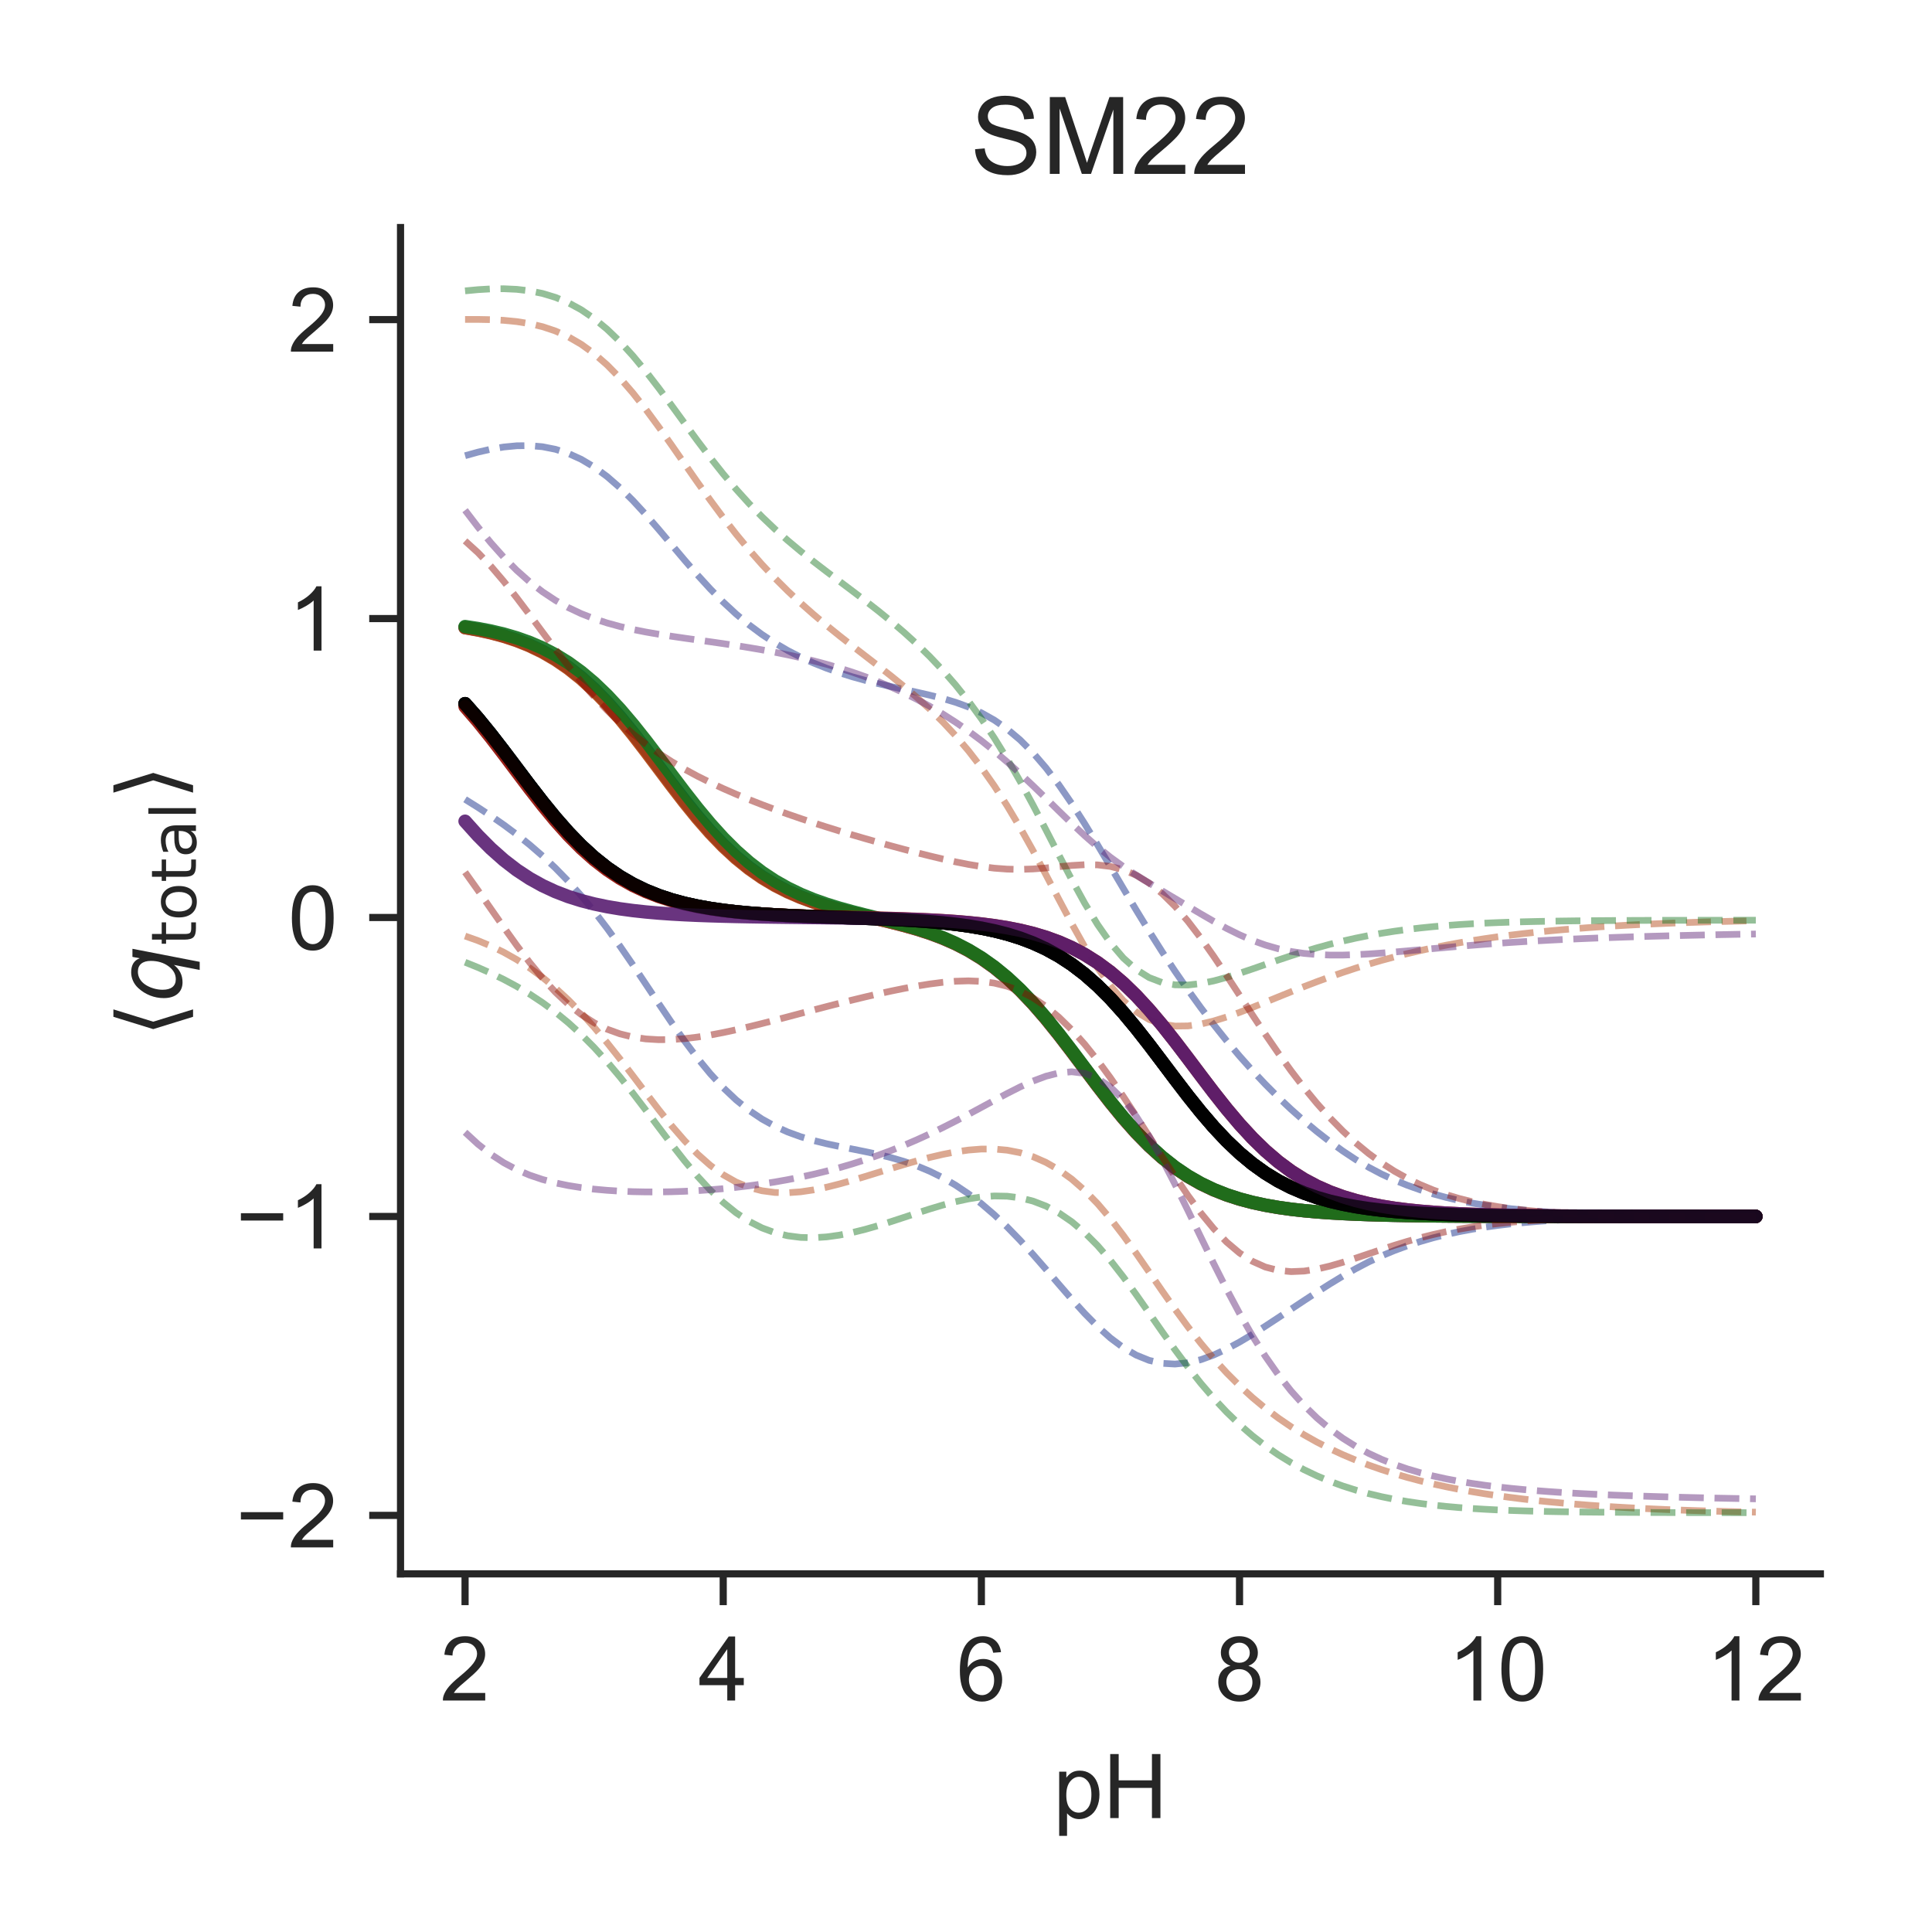<?xml version="1.0" encoding="utf-8" standalone="no"?>
<!DOCTYPE svg PUBLIC "-//W3C//DTD SVG 1.1//EN"
  "http://www.w3.org/Graphics/SVG/1.1/DTD/svg11.dtd">
<!-- Created with matplotlib (http://matplotlib.org/) -->
<svg height="216pt" version="1.1" viewBox="0 0 216 216" width="216pt" xmlns="http://www.w3.org/2000/svg" xmlns:xlink="http://www.w3.org/1999/xlink">
 <defs>
  <style type="text/css">
*{stroke-linecap:butt;stroke-linejoin:round;}
  </style>
 </defs>
 <g id="figure_1">
  <g id="patch_1">
   <path d="M 0 216 
L 216 216 
L 216 0 
L 0 0 
z
" style="fill:#ffffff;"/>
  </g>
  <g id="axes_1">
   <g id="patch_2">
    <path d="M 44.78 175.96 
L 203.52 175.96 
L 203.52 25.44 
L 44.78 25.44 
z
" style="fill:#ffffff;"/>
   </g>
   <g id="matplotlib.axis_1">
    <g id="xtick_1">
     <g id="line2d_1">
      <defs>
       <path d="M 0 0 
L 0 3.5 
" id="md7616b42e5" style="stroke:#262626;stroke-width:0.8;"/>
      </defs>
      <g>
       <use style="fill:#262626;stroke:#262626;stroke-width:0.8;" x="51.995" xlink:href="#md7616b42e5" y="175.96"/>
      </g>
     </g>
     <g id="text_1">
      <!-- 2 -->
      <defs>
       <path d="M 50.344 8.453 
L 50.344 0 
L 3.031 0 
Q 2.938 3.172 4.047 6.109 
Q 5.859 10.938 9.828 15.625 
Q 13.812 20.312 21.344 26.469 
Q 33.016 36.031 37.109 41.625 
Q 41.219 47.219 41.219 52.203 
Q 41.219 57.422 37.469 61 
Q 33.734 64.594 27.734 64.594 
Q 21.391 64.594 17.578 60.781 
Q 13.766 56.984 13.719 50.25 
L 4.688 51.172 
Q 5.609 61.281 11.656 66.578 
Q 17.719 71.875 27.938 71.875 
Q 38.234 71.875 44.234 66.156 
Q 50.25 60.453 50.25 52 
Q 50.25 47.703 48.484 43.547 
Q 46.734 39.406 42.656 34.812 
Q 38.578 30.219 29.109 22.219 
Q 21.188 15.578 18.938 13.203 
Q 16.703 10.844 15.234 8.453 
z
" id="ArialMT-32"/>
      </defs>
      <g style="fill:#262626;" transform="translate(49.215 190.118)scale(0.1 -0.1)">
       <use xlink:href="#ArialMT-32"/>
      </g>
     </g>
    </g>
    <g id="xtick_2">
     <g id="line2d_2">
      <g>
       <use style="fill:#262626;stroke:#262626;stroke-width:0.8;" x="80.857" xlink:href="#md7616b42e5" y="175.96"/>
      </g>
     </g>
     <g id="text_2">
      <!-- 4 -->
      <defs>
       <path d="M 32.328 0 
L 32.328 17.141 
L 1.266 17.141 
L 1.266 25.203 
L 33.938 71.578 
L 41.109 71.578 
L 41.109 25.203 
L 50.781 25.203 
L 50.781 17.141 
L 41.109 17.141 
L 41.109 0 
z
M 32.328 25.203 
L 32.328 57.469 
L 9.906 25.203 
z
" id="ArialMT-34"/>
      </defs>
      <g style="fill:#262626;" transform="translate(78.077 190.118)scale(0.1 -0.1)">
       <use xlink:href="#ArialMT-34"/>
      </g>
     </g>
    </g>
    <g id="xtick_3">
     <g id="line2d_3">
      <g>
       <use style="fill:#262626;stroke:#262626;stroke-width:0.8;" x="109.719" xlink:href="#md7616b42e5" y="175.96"/>
      </g>
     </g>
     <g id="text_3">
      <!-- 6 -->
      <defs>
       <path d="M 49.75 54.047 
L 41.016 53.375 
Q 39.844 58.547 37.703 60.891 
Q 34.125 64.656 28.906 64.656 
Q 24.703 64.656 21.531 62.312 
Q 17.391 59.281 14.984 53.469 
Q 12.594 47.656 12.5 36.922 
Q 15.672 41.75 20.266 44.094 
Q 24.859 46.438 29.891 46.438 
Q 38.672 46.438 44.844 39.969 
Q 51.031 33.5 51.031 23.25 
Q 51.031 16.5 48.125 10.719 
Q 45.219 4.938 40.141 1.859 
Q 35.062 -1.219 28.609 -1.219 
Q 17.625 -1.219 10.688 6.859 
Q 3.766 14.938 3.766 33.5 
Q 3.766 54.25 11.422 63.672 
Q 18.109 71.875 29.438 71.875 
Q 37.891 71.875 43.281 67.141 
Q 48.688 62.406 49.75 54.047 
z
M 13.875 23.188 
Q 13.875 18.656 15.797 14.5 
Q 17.719 10.359 21.188 8.172 
Q 24.656 6 28.469 6 
Q 34.031 6 38.031 10.484 
Q 42.047 14.984 42.047 22.703 
Q 42.047 30.125 38.078 34.391 
Q 34.125 38.672 28.125 38.672 
Q 22.172 38.672 18.016 34.391 
Q 13.875 30.125 13.875 23.188 
z
" id="ArialMT-36"/>
      </defs>
      <g style="fill:#262626;" transform="translate(106.939 190.118)scale(0.1 -0.1)">
       <use xlink:href="#ArialMT-36"/>
      </g>
     </g>
    </g>
    <g id="xtick_4">
     <g id="line2d_4">
      <g>
       <use style="fill:#262626;stroke:#262626;stroke-width:0.8;" x="138.581" xlink:href="#md7616b42e5" y="175.96"/>
      </g>
     </g>
     <g id="text_4">
      <!-- 8 -->
      <defs>
       <path d="M 17.672 38.812 
Q 12.203 40.828 9.562 44.531 
Q 6.938 48.25 6.938 53.422 
Q 6.938 61.234 12.547 66.547 
Q 18.172 71.875 27.484 71.875 
Q 36.859 71.875 42.578 66.422 
Q 48.297 60.984 48.297 53.172 
Q 48.297 48.188 45.672 44.5 
Q 43.062 40.828 37.75 38.812 
Q 44.344 36.672 47.781 31.875 
Q 51.219 27.094 51.219 20.453 
Q 51.219 11.281 44.719 5.031 
Q 38.234 -1.219 27.641 -1.219 
Q 17.047 -1.219 10.547 5.047 
Q 4.047 11.328 4.047 20.703 
Q 4.047 27.688 7.594 32.391 
Q 11.141 37.109 17.672 38.812 
z
M 15.922 53.719 
Q 15.922 48.641 19.188 45.406 
Q 22.469 42.188 27.688 42.188 
Q 32.766 42.188 36.016 45.375 
Q 39.266 48.578 39.266 53.219 
Q 39.266 58.062 35.906 61.359 
Q 32.562 64.656 27.594 64.656 
Q 22.562 64.656 19.234 61.422 
Q 15.922 58.203 15.922 53.719 
z
M 13.094 20.656 
Q 13.094 16.891 14.875 13.375 
Q 16.656 9.859 20.172 7.922 
Q 23.688 6 27.734 6 
Q 34.031 6 38.125 10.047 
Q 42.234 14.109 42.234 20.359 
Q 42.234 26.703 38.016 30.859 
Q 33.797 35.016 27.438 35.016 
Q 21.234 35.016 17.156 30.906 
Q 13.094 26.812 13.094 20.656 
z
" id="ArialMT-38"/>
      </defs>
      <g style="fill:#262626;" transform="translate(135.8 190.118)scale(0.1 -0.1)">
       <use xlink:href="#ArialMT-38"/>
      </g>
     </g>
    </g>
    <g id="xtick_5">
     <g id="line2d_5">
      <g>
       <use style="fill:#262626;stroke:#262626;stroke-width:0.8;" x="167.443" xlink:href="#md7616b42e5" y="175.96"/>
      </g>
     </g>
     <g id="text_5">
      <!-- 10 -->
      <defs>
       <path d="M 37.25 0 
L 28.469 0 
L 28.469 56 
Q 25.297 52.984 20.141 49.953 
Q 14.984 46.922 10.891 45.406 
L 10.891 53.906 
Q 18.266 57.375 23.781 62.297 
Q 29.297 67.234 31.594 71.875 
L 37.25 71.875 
z
" id="ArialMT-31"/>
       <path d="M 4.156 35.297 
Q 4.156 48 6.766 55.734 
Q 9.375 63.484 14.516 67.672 
Q 19.672 71.875 27.484 71.875 
Q 33.25 71.875 37.594 69.547 
Q 41.938 67.234 44.766 62.859 
Q 47.609 58.5 49.219 52.219 
Q 50.828 45.953 50.828 35.297 
Q 50.828 22.703 48.234 14.969 
Q 45.656 7.234 40.5 3 
Q 35.359 -1.219 27.484 -1.219 
Q 17.141 -1.219 11.234 6.203 
Q 4.156 15.141 4.156 35.297 
z
M 13.188 35.297 
Q 13.188 17.672 17.312 11.828 
Q 21.438 6 27.484 6 
Q 33.547 6 37.672 11.859 
Q 41.797 17.719 41.797 35.297 
Q 41.797 52.984 37.672 58.781 
Q 33.547 64.594 27.391 64.594 
Q 21.344 64.594 17.719 59.469 
Q 13.188 52.938 13.188 35.297 
z
" id="ArialMT-30"/>
      </defs>
      <g style="fill:#262626;" transform="translate(161.882 190.118)scale(0.1 -0.1)">
       <use xlink:href="#ArialMT-31"/>
       <use x="55.615" xlink:href="#ArialMT-30"/>
      </g>
     </g>
    </g>
    <g id="xtick_6">
     <g id="line2d_6">
      <g>
       <use style="fill:#262626;stroke:#262626;stroke-width:0.8;" x="196.305" xlink:href="#md7616b42e5" y="175.96"/>
      </g>
     </g>
     <g id="text_6">
      <!-- 12 -->
      <g style="fill:#262626;" transform="translate(190.744 190.118)scale(0.1 -0.1)">
       <use xlink:href="#ArialMT-31"/>
       <use x="55.615" xlink:href="#ArialMT-32"/>
      </g>
     </g>
    </g>
    <g id="text_7">
     <!-- pH -->
     <defs>
      <path d="M 6.594 -19.875 
L 6.594 51.859 
L 14.594 51.859 
L 14.594 45.125 
Q 17.438 49.078 21 51.047 
Q 24.562 53.031 29.641 53.031 
Q 36.281 53.031 41.359 49.609 
Q 46.438 46.188 49.016 39.953 
Q 51.609 33.734 51.609 26.312 
Q 51.609 18.359 48.75 11.984 
Q 45.906 5.609 40.453 2.219 
Q 35.016 -1.172 29 -1.172 
Q 24.609 -1.172 21.109 0.688 
Q 17.625 2.547 15.375 5.375 
L 15.375 -19.875 
z
M 14.547 25.641 
Q 14.547 15.625 18.594 10.844 
Q 22.656 6.062 28.422 6.062 
Q 34.281 6.062 38.453 11.016 
Q 42.625 15.969 42.625 26.375 
Q 42.625 36.281 38.547 41.203 
Q 34.469 46.141 28.812 46.141 
Q 23.188 46.141 18.859 40.891 
Q 14.547 35.641 14.547 25.641 
z
" id="ArialMT-70"/>
      <path d="M 8.016 0 
L 8.016 71.578 
L 17.484 71.578 
L 17.484 42.188 
L 54.688 42.188 
L 54.688 71.578 
L 64.156 71.578 
L 64.156 0 
L 54.688 0 
L 54.688 33.734 
L 17.484 33.734 
L 17.484 0 
z
" id="ArialMT-48"/>
     </defs>
     <g style="fill:#262626;" transform="translate(117.759 203.263)scale(0.1 -0.1)">
      <use xlink:href="#ArialMT-70"/>
      <use x="55.615" xlink:href="#ArialMT-48"/>
     </g>
    </g>
   </g>
   <g id="matplotlib.axis_2">
    <g id="ytick_1">
     <g id="line2d_7">
      <defs>
       <path d="M 0 0 
L -3.5 0 
" id="md4dc76a688" style="stroke:#262626;stroke-width:0.8;"/>
      </defs>
      <g>
       <use style="fill:#262626;stroke:#262626;stroke-width:0.8;" x="44.78" xlink:href="#md4dc76a688" y="169.422"/>
      </g>
     </g>
     <g id="text_8">
      <!-- −2 -->
      <defs>
       <path d="M 52.828 31.203 
L 5.562 31.203 
L 5.562 39.406 
L 52.828 39.406 
z
" id="ArialMT-2212"/>
      </defs>
      <g style="fill:#262626;" transform="translate(26.378 173.001)scale(0.1 -0.1)">
       <use xlink:href="#ArialMT-2212"/>
       <use x="58.398" xlink:href="#ArialMT-32"/>
      </g>
     </g>
    </g>
    <g id="ytick_2">
     <g id="line2d_8">
      <g>
       <use style="fill:#262626;stroke:#262626;stroke-width:0.8;" x="44.78" xlink:href="#md4dc76a688" y="136"/>
      </g>
     </g>
     <g id="text_9">
      <!-- −1 -->
      <g style="fill:#262626;" transform="translate(26.378 139.579)scale(0.1 -0.1)">
       <use xlink:href="#ArialMT-2212"/>
       <use x="58.398" xlink:href="#ArialMT-31"/>
      </g>
     </g>
    </g>
    <g id="ytick_3">
     <g id="line2d_9">
      <g>
       <use style="fill:#262626;stroke:#262626;stroke-width:0.8;" x="44.78" xlink:href="#md4dc76a688" y="102.578"/>
      </g>
     </g>
     <g id="text_10">
      <!-- 0 -->
      <g style="fill:#262626;" transform="translate(32.219 106.157)scale(0.1 -0.1)">
       <use xlink:href="#ArialMT-30"/>
      </g>
     </g>
    </g>
    <g id="ytick_4">
     <g id="line2d_10">
      <g>
       <use style="fill:#262626;stroke:#262626;stroke-width:0.8;" x="44.78" xlink:href="#md4dc76a688" y="69.156"/>
      </g>
     </g>
     <g id="text_11">
      <!-- 1 -->
      <g style="fill:#262626;" transform="translate(32.219 72.735)scale(0.1 -0.1)">
       <use xlink:href="#ArialMT-31"/>
      </g>
     </g>
    </g>
    <g id="ytick_5">
     <g id="line2d_11">
      <g>
       <use style="fill:#262626;stroke:#262626;stroke-width:0.8;" x="44.78" xlink:href="#md4dc76a688" y="35.734"/>
      </g>
     </g>
     <g id="text_12">
      <!-- 2 -->
      <g style="fill:#262626;" transform="translate(32.219 39.313)scale(0.1 -0.1)">
       <use xlink:href="#ArialMT-32"/>
      </g>
     </g>
    </g>
    <g id="text_13">
     <!-- $\langle q_\mathsf{total} \rangle$ -->
     <defs>
      <path d="M 8.938 31.344 
L 22.703 75.875 
L 31 75.875 
L 17.234 31.344 
L 31 -13.188 
L 22.703 -13.188 
z
" id="DejaVuSans-27e8"/>
      <path d="M 41.703 8.203 
Q 38.094 3.469 33.172 1.016 
Q 28.266 -1.422 22.312 -1.422 
Q 14.016 -1.422 9.297 4.172 
Q 4.594 9.766 4.594 19.578 
Q 4.594 27.484 7.5 34.859 
Q 10.406 42.234 15.828 48.094 
Q 19.344 51.906 23.906 53.953 
Q 28.469 56 33.5 56 
Q 39.547 56 43.453 53.609 
Q 47.359 51.219 49.125 46.391 
L 50.688 54.594 
L 59.719 54.594 
L 45.125 -20.609 
L 36.078 -20.609 
z
M 13.922 20.906 
Q 13.922 13.672 16.938 9.891 
Q 19.969 6.109 25.688 6.109 
Q 34.188 6.109 40.188 14.234 
Q 46.188 22.359 46.188 33.984 
Q 46.188 41.016 43.078 44.75 
Q 39.984 48.484 34.188 48.484 
Q 29.938 48.484 26.312 46.5 
Q 22.703 44.531 20.016 40.719 
Q 17.188 36.719 15.547 31.344 
Q 13.922 25.984 13.922 20.906 
z
" id="DejaVuSans-Oblique-71"/>
      <path d="M 18.312 70.219 
L 18.312 54.688 
L 36.812 54.688 
L 36.812 47.703 
L 18.312 47.703 
L 18.312 18.016 
Q 18.312 11.328 20.141 9.422 
Q 21.969 7.516 27.594 7.516 
L 36.812 7.516 
L 36.812 0 
L 27.594 0 
Q 17.188 0 13.234 3.875 
Q 9.281 7.766 9.281 18.016 
L 9.281 47.703 
L 2.688 47.703 
L 2.688 54.688 
L 9.281 54.688 
L 9.281 70.219 
z
" id="DejaVuSans-74"/>
      <path d="M 30.609 48.391 
Q 23.391 48.391 19.188 42.75 
Q 14.984 37.109 14.984 27.297 
Q 14.984 17.484 19.156 11.844 
Q 23.344 6.203 30.609 6.203 
Q 37.797 6.203 41.984 11.859 
Q 46.188 17.531 46.188 27.297 
Q 46.188 37.016 41.984 42.703 
Q 37.797 48.391 30.609 48.391 
z
M 30.609 56 
Q 42.328 56 49.016 48.375 
Q 55.719 40.766 55.719 27.297 
Q 55.719 13.875 49.016 6.219 
Q 42.328 -1.422 30.609 -1.422 
Q 18.844 -1.422 12.172 6.219 
Q 5.516 13.875 5.516 27.297 
Q 5.516 40.766 12.172 48.375 
Q 18.844 56 30.609 56 
z
" id="DejaVuSans-6f"/>
      <path d="M 34.281 27.484 
Q 23.391 27.484 19.188 25 
Q 14.984 22.516 14.984 16.5 
Q 14.984 11.719 18.141 8.906 
Q 21.297 6.109 26.703 6.109 
Q 34.188 6.109 38.703 11.406 
Q 43.219 16.703 43.219 25.484 
L 43.219 27.484 
z
M 52.203 31.203 
L 52.203 0 
L 43.219 0 
L 43.219 8.297 
Q 40.141 3.328 35.547 0.953 
Q 30.953 -1.422 24.312 -1.422 
Q 15.922 -1.422 10.953 3.297 
Q 6 8.016 6 15.922 
Q 6 25.141 12.172 29.828 
Q 18.359 34.516 30.609 34.516 
L 43.219 34.516 
L 43.219 35.406 
Q 43.219 41.609 39.141 45 
Q 35.062 48.391 27.688 48.391 
Q 23 48.391 18.547 47.266 
Q 14.109 46.141 10.016 43.891 
L 10.016 52.203 
Q 14.938 54.109 19.578 55.047 
Q 24.219 56 28.609 56 
Q 40.484 56 46.344 49.844 
Q 52.203 43.703 52.203 31.203 
z
" id="DejaVuSans-61"/>
      <path d="M 9.422 75.984 
L 18.406 75.984 
L 18.406 0 
L 9.422 0 
z
" id="DejaVuSans-6c"/>
      <path d="M 30.078 31.344 
L 16.312 -13.188 
L 8.016 -13.188 
L 21.781 31.344 
L 8.016 75.875 
L 16.312 75.875 
z
" id="DejaVuSans-27e9"/>
     </defs>
     <g style="fill:#262626;" transform="translate(20.278 115.95)rotate(-90)scale(0.1 -0.1)">
      <use transform="translate(0 0.125)" xlink:href="#DejaVuSans-27e8"/>
      <use transform="translate(39.014 0.125)" xlink:href="#DejaVuSans-Oblique-71"/>
      <use transform="translate(102.49 -16.281)scale(0.7)" xlink:href="#DejaVuSans-74"/>
      <use transform="translate(129.937 -16.281)scale(0.7)" xlink:href="#DejaVuSans-6f"/>
      <use transform="translate(172.764 -16.281)scale(0.7)" xlink:href="#DejaVuSans-74"/>
      <use transform="translate(200.21 -16.281)scale(0.7)" xlink:href="#DejaVuSans-61"/>
      <use transform="translate(243.105 -16.281)scale(0.7)" xlink:href="#DejaVuSans-6c"/>
      <use transform="translate(265.288 0.125)" xlink:href="#DejaVuSans-27e9"/>
     </g>
    </g>
   </g>
   <g id="line2d_12">
    <path clip-path="url(#pb59254e42c)" d="M 51.995 70.158 
L 53.439 70.408 
L 54.882 70.717 
L 56.325 71.098 
L 57.768 71.565 
L 59.211 72.133 
L 60.654 72.819 
L 62.097 73.641 
L 63.54 74.613 
L 64.983 75.748 
L 66.426 77.052 
L 67.869 78.524 
L 69.313 80.153 
L 70.756 81.915 
L 72.199 83.776 
L 73.642 85.692 
L 75.085 87.614 
L 76.528 89.493 
L 77.971 91.282 
L 79.414 92.947 
L 80.857 94.461 
L 82.3 95.812 
L 83.743 96.997 
L 85.187 98.022 
L 86.63 98.899 
L 88.073 99.646 
L 89.516 100.28 
L 90.959 100.82 
L 92.402 101.286 
L 93.845 101.695 
L 95.288 102.064 
L 96.731 102.409 
L 98.174 102.747 
L 99.617 103.092 
L 101.061 103.461 
L 102.504 103.87 
L 103.947 104.335 
L 105.39 104.876 
L 106.833 105.51 
L 108.276 106.256 
L 109.719 107.134 
L 111.162 108.159 
L 112.605 109.343 
L 114.048 110.694 
L 115.491 112.209 
L 116.935 113.873 
L 118.378 115.663 
L 119.821 117.541 
L 121.264 119.464 
L 122.707 121.38 
L 124.15 123.241 
L 125.593 125.003 
L 127.036 126.632 
L 128.479 128.104 
L 129.922 129.408 
L 131.365 130.543 
L 132.809 131.515 
L 134.252 132.336 
L 135.695 133.023 
L 137.138 133.591 
L 138.581 134.058 
L 140.024 134.438 
L 141.467 134.747 
L 142.91 134.997 
L 144.353 135.199 
L 145.796 135.36 
L 147.239 135.49 
L 148.683 135.593 
L 150.126 135.676 
L 151.569 135.742 
L 153.012 135.795 
L 154.455 135.837 
L 155.898 135.87 
L 157.341 135.897 
L 158.784 135.918 
L 160.227 135.935 
L 161.67 135.948 
L 163.113 135.959 
L 164.557 135.967 
L 166 135.974 
L 167.443 135.979 
L 168.886 135.983 
L 170.329 135.987 
L 171.772 135.989 
L 173.215 135.992 
L 174.658 135.993 
L 176.101 135.995 
L 177.544 135.996 
L 178.987 135.997 
L 180.431 135.997 
L 181.874 135.998 
L 183.317 135.998 
L 184.76 135.999 
L 186.203 135.999 
L 187.646 135.999 
L 189.089 135.999 
L 190.532 135.999 
L 191.975 135.999 
L 193.418 135.999 
L 194.861 136 
L 196.305 136 
" style="fill:none;opacity:0.9;stroke:#001c7f;stroke-linecap:round;stroke-width:1.5;"/>
   </g>
   <g id="line2d_13">
    <path clip-path="url(#pb59254e42c)" d="M 51.995 78.673 
L 53.439 80.314 
L 54.882 82.086 
L 56.325 83.951 
L 57.768 85.867 
L 59.211 87.783 
L 60.654 89.648 
L 62.097 91.42 
L 63.54 93.062 
L 64.983 94.549 
L 66.426 95.869 
L 67.869 97.02 
L 69.313 98.007 
L 70.756 98.843 
L 72.199 99.542 
L 73.642 100.122 
L 75.085 100.599 
L 76.528 100.989 
L 77.971 101.306 
L 79.414 101.563 
L 80.857 101.771 
L 82.3 101.94 
L 83.743 102.076 
L 85.187 102.187 
L 86.63 102.278 
L 88.073 102.354 
L 89.516 102.418 
L 90.959 102.473 
L 92.402 102.523 
L 93.845 102.571 
L 95.288 102.618 
L 96.731 102.667 
L 98.174 102.721 
L 99.617 102.782 
L 101.061 102.853 
L 102.504 102.939 
L 103.947 103.044 
L 105.39 103.172 
L 106.833 103.33 
L 108.276 103.525 
L 109.719 103.767 
L 111.162 104.065 
L 112.605 104.431 
L 114.048 104.88 
L 115.491 105.427 
L 116.935 106.089 
L 118.378 106.882 
L 119.821 107.823 
L 121.264 108.923 
L 122.707 110.193 
L 124.15 111.631 
L 125.593 113.228 
L 127.036 114.964 
L 128.479 116.806 
L 129.922 118.712 
L 131.365 120.632 
L 132.809 122.518 
L 134.252 124.322 
L 135.695 126.006 
L 137.138 127.541 
L 138.581 128.912 
L 140.024 130.113 
L 141.467 131.148 
L 142.91 132.027 
L 144.353 132.765 
L 145.796 133.378 
L 147.239 133.883 
L 148.683 134.296 
L 150.126 134.632 
L 151.569 134.904 
L 153.012 135.124 
L 154.455 135.3 
L 155.898 135.442 
L 157.341 135.555 
L 158.784 135.645 
L 160.227 135.718 
L 161.67 135.775 
L 163.113 135.821 
L 164.557 135.858 
L 166 135.887 
L 167.443 135.91 
L 168.886 135.929 
L 170.329 135.943 
L 171.772 135.955 
L 173.215 135.964 
L 174.658 135.971 
L 176.101 135.977 
L 177.544 135.982 
L 178.987 135.986 
L 180.431 135.989 
L 181.874 135.991 
L 183.317 135.993 
L 184.76 135.994 
L 186.203 135.995 
L 187.646 135.996 
L 189.089 135.997 
L 190.532 135.998 
L 191.975 135.998 
L 193.418 135.998 
L 194.861 135.999 
L 196.305 135.999 
" style="fill:none;opacity:0.7;stroke:#000000;stroke-linecap:round;stroke-width:1.5;"/>
   </g>
   <g id="line2d_14">
    <path clip-path="url(#pb59254e42c)" d="M 51.995 50.95 
L 53.439 50.548 
L 54.882 50.218 
L 56.325 49.976 
L 57.768 49.838 
L 59.211 49.821 
L 60.654 49.946 
L 62.097 50.231 
L 63.54 50.695 
L 64.983 51.352 
L 66.426 52.211 
L 67.869 53.273 
L 69.313 54.529 
L 70.756 55.958 
L 72.199 57.526 
L 73.642 59.191 
L 75.085 60.902 
L 76.528 62.612 
L 77.971 64.273 
L 79.414 65.85 
L 80.857 67.314 
L 82.3 68.652 
L 83.743 69.858 
L 85.187 70.934 
L 86.63 71.887 
L 88.073 72.73 
L 89.516 73.472 
L 90.959 74.126 
L 92.402 74.703 
L 93.845 75.212 
L 95.288 75.664 
L 96.731 76.065 
L 98.174 76.428 
L 99.617 76.761 
L 101.061 77.078 
L 102.504 77.392 
L 103.947 77.722 
L 105.39 78.088 
L 106.833 78.518 
L 108.276 79.043 
L 109.719 79.694 
L 111.162 80.506 
L 112.605 81.508 
L 114.048 82.723 
L 115.491 84.168 
L 116.935 85.843 
L 118.378 87.74 
L 119.821 89.834 
L 121.264 92.088 
L 122.707 94.456 
L 124.15 96.888 
L 125.593 99.335 
L 127.036 101.756 
L 128.479 104.117 
L 129.922 106.396 
L 131.365 108.581 
L 132.809 110.668 
L 134.252 112.659 
L 135.695 114.556 
L 137.138 116.359 
L 138.581 118.07 
L 140.024 119.691 
L 141.467 121.225 
L 142.91 122.672 
L 144.353 124.035 
L 145.796 125.315 
L 147.239 126.516 
L 148.683 127.641 
L 150.126 128.684 
L 151.569 129.64 
L 153.012 130.5 
L 154.455 131.262 
L 155.898 131.93 
L 157.341 132.516 
L 158.784 133.029 
L 160.227 133.48 
L 161.67 133.872 
L 163.113 134.211 
L 164.557 134.5 
L 166 134.746 
L 167.443 134.955 
L 168.886 135.133 
L 170.329 135.283 
L 171.772 135.41 
L 173.215 135.516 
L 174.658 135.605 
L 176.101 135.679 
L 177.544 135.74 
L 178.987 135.79 
L 180.431 135.831 
L 181.874 135.864 
L 183.317 135.891 
L 184.76 135.913 
L 186.203 135.93 
L 187.646 135.944 
L 189.089 135.956 
L 190.532 135.965 
L 191.975 135.972 
L 193.418 135.978 
L 194.861 135.982 
L 196.305 135.986 
" style="fill:none;opacity:0.45;stroke:#001c7f;stroke-dasharray:2.775,1.2;stroke-dashoffset:0;stroke-width:0.75;"/>
   </g>
   <g id="line2d_15">
    <path clip-path="url(#pb59254e42c)" d="M 51.995 89.366 
L 53.439 90.268 
L 54.882 91.216 
L 56.325 92.22 
L 57.768 93.292 
L 59.211 94.444 
L 60.654 95.693 
L 62.097 97.05 
L 63.54 98.531 
L 64.983 100.144 
L 66.426 101.893 
L 67.869 103.775 
L 69.313 105.776 
L 70.756 107.871 
L 72.199 110.025 
L 73.642 112.193 
L 75.085 114.326 
L 76.528 116.373 
L 77.971 118.291 
L 79.414 120.044 
L 80.857 121.608 
L 82.3 122.972 
L 83.743 124.136 
L 85.187 125.11 
L 86.63 125.911 
L 88.073 126.562 
L 89.516 127.088 
L 90.959 127.514 
L 92.402 127.869 
L 93.845 128.177 
L 95.288 128.464 
L 96.731 128.753 
L 98.174 129.065 
L 99.617 129.423 
L 101.061 129.844 
L 102.504 130.347 
L 103.947 130.949 
L 105.39 131.663 
L 106.833 132.501 
L 108.276 133.47 
L 109.719 134.573 
L 111.162 135.811 
L 112.605 137.179 
L 114.048 138.665 
L 115.491 140.25 
L 116.935 141.903 
L 118.378 143.586 
L 119.821 145.249 
L 121.264 146.839 
L 122.707 148.303 
L 124.15 149.594 
L 125.593 150.671 
L 127.036 151.508 
L 128.479 152.091 
L 129.922 152.42 
L 131.365 152.504 
L 132.809 152.361 
L 134.252 152.013 
L 135.695 151.489 
L 137.138 150.823 
L 138.581 150.045 
L 140.024 149.186 
L 141.467 148.27 
L 142.91 147.322 
L 144.353 146.362 
L 145.796 145.405 
L 147.239 144.463 
L 148.683 143.546 
L 150.126 142.668 
L 151.569 141.845 
L 153.012 141.09 
L 154.455 140.412 
L 155.898 139.81 
L 157.341 139.278 
L 158.784 138.807 
L 160.227 138.39 
L 161.67 138.024 
L 163.113 137.707 
L 164.557 137.434 
L 166 137.201 
L 167.443 137.003 
L 168.886 136.834 
L 170.329 136.691 
L 171.772 136.569 
L 173.215 136.467 
L 174.658 136.382 
L 176.101 136.31 
L 177.544 136.251 
L 178.987 136.203 
L 180.431 136.163 
L 181.874 136.131 
L 183.317 136.105 
L 184.76 136.084 
L 186.203 136.067 
L 187.646 136.054 
L 189.089 136.043 
L 190.532 136.034 
L 191.975 136.027 
L 193.418 136.021 
L 194.861 136.017 
L 196.305 136.014 
" style="fill:none;opacity:0.45;stroke:#001c7f;stroke-dasharray:2.775,1.2;stroke-dashoffset:0;stroke-width:0.75;"/>
   </g>
   <g id="line2d_16">
    <path clip-path="url(#pb59254e42c)" d="M 51.995 70.181 
L 53.439 70.437 
L 54.882 70.753 
L 56.325 71.142 
L 57.768 71.618 
L 59.211 72.198 
L 60.654 72.897 
L 62.097 73.734 
L 63.54 74.722 
L 64.983 75.874 
L 66.426 77.195 
L 67.869 78.684 
L 69.313 80.328 
L 70.756 82.102 
L 72.199 83.971 
L 73.642 85.89 
L 75.085 87.81 
L 76.528 89.681 
L 77.971 91.459 
L 79.414 93.109 
L 80.857 94.606 
L 82.3 95.94 
L 83.743 97.107 
L 85.187 98.116 
L 86.63 98.979 
L 88.073 99.712 
L 89.516 100.334 
L 90.959 100.865 
L 92.402 101.322 
L 93.845 101.724 
L 95.288 102.087 
L 96.731 102.428 
L 98.174 102.762 
L 99.617 103.104 
L 101.061 103.471 
L 102.504 103.877 
L 103.947 104.341 
L 105.39 104.881 
L 106.833 105.514 
L 108.276 106.259 
L 109.719 107.136 
L 111.162 108.161 
L 112.605 109.345 
L 114.048 110.696 
L 115.491 112.21 
L 116.935 113.874 
L 118.378 115.663 
L 119.821 117.542 
L 121.264 119.464 
L 122.707 121.38 
L 124.15 123.241 
L 125.593 125.003 
L 127.036 126.632 
L 128.479 128.104 
L 129.922 129.408 
L 131.365 130.543 
L 132.809 131.515 
L 134.252 132.336 
L 135.695 133.023 
L 137.138 133.591 
L 138.581 134.058 
L 140.024 134.438 
L 141.467 134.747 
L 142.91 134.997 
L 144.353 135.199 
L 145.796 135.36 
L 147.239 135.49 
L 148.683 135.593 
L 150.126 135.676 
L 151.569 135.742 
L 153.012 135.795 
L 154.455 135.837 
L 155.898 135.87 
L 157.341 135.897 
L 158.784 135.918 
L 160.227 135.935 
L 161.67 135.948 
L 163.113 135.959 
L 164.557 135.967 
L 166 135.974 
L 167.443 135.979 
L 168.886 135.983 
L 170.329 135.987 
L 171.772 135.989 
L 173.215 135.992 
L 174.658 135.993 
L 176.101 135.995 
L 177.544 135.996 
L 178.987 135.997 
L 180.431 135.997 
L 181.874 135.998 
L 183.317 135.998 
L 184.76 135.999 
L 186.203 135.999 
L 187.646 135.999 
L 189.089 135.999 
L 190.532 135.999 
L 191.975 135.999 
L 193.418 135.999 
L 194.861 136 
L 196.305 136 
" style="fill:none;opacity:0.9;stroke:#b1400d;stroke-linecap:round;stroke-width:1.5;"/>
   </g>
   <g id="line2d_17">
    <path clip-path="url(#pb59254e42c)" d="M 51.995 78.673 
L 53.439 80.314 
L 54.882 82.086 
L 56.325 83.951 
L 57.768 85.867 
L 59.211 87.783 
L 60.654 89.648 
L 62.097 91.42 
L 63.54 93.062 
L 64.983 94.549 
L 66.426 95.869 
L 67.869 97.02 
L 69.313 98.007 
L 70.756 98.843 
L 72.199 99.542 
L 73.642 100.122 
L 75.085 100.599 
L 76.528 100.989 
L 77.971 101.306 
L 79.414 101.563 
L 80.857 101.771 
L 82.3 101.94 
L 83.743 102.076 
L 85.187 102.187 
L 86.63 102.278 
L 88.073 102.354 
L 89.516 102.418 
L 90.959 102.473 
L 92.402 102.523 
L 93.845 102.571 
L 95.288 102.618 
L 96.731 102.667 
L 98.174 102.721 
L 99.617 102.782 
L 101.061 102.853 
L 102.504 102.939 
L 103.947 103.044 
L 105.39 103.172 
L 106.833 103.33 
L 108.276 103.525 
L 109.719 103.767 
L 111.162 104.065 
L 112.605 104.431 
L 114.048 104.88 
L 115.491 105.427 
L 116.935 106.089 
L 118.378 106.882 
L 119.821 107.823 
L 121.264 108.923 
L 122.707 110.193 
L 124.15 111.631 
L 125.593 113.228 
L 127.036 114.964 
L 128.479 116.806 
L 129.922 118.712 
L 131.365 120.632 
L 132.809 122.518 
L 134.252 124.322 
L 135.695 126.006 
L 137.138 127.541 
L 138.581 128.912 
L 140.024 130.113 
L 141.467 131.148 
L 142.91 132.027 
L 144.353 132.765 
L 145.796 133.378 
L 147.239 133.883 
L 148.683 134.296 
L 150.126 134.632 
L 151.569 134.904 
L 153.012 135.124 
L 154.455 135.3 
L 155.898 135.442 
L 157.341 135.555 
L 158.784 135.645 
L 160.227 135.718 
L 161.67 135.775 
L 163.113 135.821 
L 164.557 135.858 
L 166 135.887 
L 167.443 135.91 
L 168.886 135.929 
L 170.329 135.943 
L 171.772 135.955 
L 173.215 135.964 
L 174.658 135.971 
L 176.101 135.977 
L 177.544 135.982 
L 178.987 135.986 
L 180.431 135.989 
L 181.874 135.991 
L 183.317 135.993 
L 184.76 135.994 
L 186.203 135.995 
L 187.646 135.996 
L 189.089 135.997 
L 190.532 135.998 
L 191.975 135.998 
L 193.418 135.998 
L 194.861 135.999 
L 196.305 135.999 
" style="fill:none;opacity:0.7;stroke:#000000;stroke-linecap:round;stroke-width:1.5;"/>
   </g>
   <g id="line2d_18">
    <path clip-path="url(#pb59254e42c)" d="M 51.995 35.713 
L 53.439 35.711 
L 54.882 35.739 
L 56.325 35.814 
L 57.768 35.954 
L 59.211 36.182 
L 60.654 36.524 
L 62.097 37.006 
L 63.54 37.655 
L 64.983 38.493 
L 66.426 39.538 
L 67.869 40.797 
L 69.313 42.267 
L 70.756 43.932 
L 72.199 45.764 
L 73.642 47.723 
L 75.085 49.764 
L 76.528 51.841 
L 77.971 53.907 
L 79.414 55.927 
L 80.857 57.872 
L 82.3 59.721 
L 83.743 61.466 
L 85.187 63.104 
L 86.63 64.637 
L 88.073 66.074 
L 89.516 67.424 
L 90.959 68.699 
L 92.402 69.912 
L 93.845 71.077 
L 95.288 72.209 
L 96.731 73.324 
L 98.174 74.438 
L 99.617 75.57 
L 101.061 76.741 
L 102.504 77.97 
L 103.947 79.281 
L 105.39 80.698 
L 106.833 82.243 
L 108.276 83.94 
L 109.719 85.807 
L 111.162 87.858 
L 112.605 90.098 
L 114.048 92.52 
L 115.491 95.1 
L 116.935 97.795 
L 118.378 100.543 
L 119.821 103.258 
L 121.264 105.842 
L 122.707 108.194 
L 124.15 110.225 
L 125.593 111.875 
L 127.036 113.123 
L 128.479 113.984 
L 129.922 114.498 
L 131.365 114.717 
L 132.809 114.698 
L 134.252 114.492 
L 135.695 114.147 
L 137.138 113.701 
L 138.581 113.186 
L 140.024 112.629 
L 141.467 112.048 
L 142.91 111.46 
L 144.353 110.876 
L 145.796 110.305 
L 147.239 109.752 
L 148.683 109.222 
L 150.126 108.718 
L 151.569 108.241 
L 153.012 107.792 
L 154.455 107.372 
L 155.898 106.98 
L 157.341 106.615 
L 158.784 106.277 
L 160.227 105.965 
L 161.67 105.676 
L 163.113 105.411 
L 164.557 105.166 
L 166 104.942 
L 167.443 104.737 
L 168.886 104.549 
L 170.329 104.377 
L 171.772 104.219 
L 173.215 104.076 
L 174.658 103.944 
L 176.101 103.824 
L 177.544 103.715 
L 178.987 103.615 
L 180.431 103.524 
L 181.874 103.441 
L 183.317 103.366 
L 184.76 103.297 
L 186.203 103.234 
L 187.646 103.178 
L 189.089 103.127 
L 190.532 103.08 
L 191.975 103.039 
L 193.418 103.002 
L 194.861 102.969 
L 196.305 102.939 
" style="fill:none;opacity:0.45;stroke:#b1400d;stroke-dasharray:2.775,1.2;stroke-dashoffset:0;stroke-width:0.75;"/>
   </g>
   <g id="line2d_19">
    <path clip-path="url(#pb59254e42c)" d="M 51.995 104.65 
L 53.439 105.163 
L 54.882 105.766 
L 56.325 106.469 
L 57.768 107.282 
L 59.211 108.213 
L 60.654 109.271 
L 62.097 110.461 
L 63.54 111.789 
L 64.983 113.254 
L 66.426 114.853 
L 67.869 116.571 
L 69.313 118.388 
L 70.756 120.271 
L 72.199 122.177 
L 73.642 124.057 
L 75.085 125.855 
L 76.528 127.521 
L 77.971 129.01 
L 79.414 130.29 
L 80.857 131.341 
L 82.3 132.158 
L 83.743 132.748 
L 85.187 133.128 
L 86.63 133.32 
L 88.073 133.35 
L 89.516 133.245 
L 90.959 133.031 
L 92.402 132.733 
L 93.845 132.371 
L 95.288 131.965 
L 96.731 131.532 
L 98.174 131.085 
L 99.617 130.638 
L 101.061 130.201 
L 102.504 129.785 
L 103.947 129.402 
L 105.39 129.064 
L 106.833 128.784 
L 108.276 128.579 
L 109.719 128.465 
L 111.162 128.463 
L 112.605 128.592 
L 114.048 128.871 
L 115.491 129.319 
L 116.935 129.953 
L 118.378 130.784 
L 119.821 131.825 
L 121.264 133.085 
L 122.707 134.566 
L 124.15 136.257 
L 125.593 138.131 
L 127.036 140.14 
L 128.479 142.224 
L 129.922 144.318 
L 131.365 146.368 
L 132.809 148.331 
L 134.252 150.18 
L 135.695 151.898 
L 137.138 153.481 
L 138.581 154.929 
L 140.024 156.248 
L 141.467 157.447 
L 142.91 158.534 
L 144.353 159.521 
L 145.796 160.416 
L 147.239 161.228 
L 148.683 161.965 
L 150.126 162.635 
L 151.569 163.244 
L 153.012 163.798 
L 154.455 164.302 
L 155.898 164.761 
L 157.341 165.178 
L 158.784 165.559 
L 160.227 165.905 
L 161.67 166.22 
L 163.113 166.507 
L 164.557 166.768 
L 166 167.005 
L 167.443 167.222 
L 168.886 167.418 
L 170.329 167.597 
L 171.772 167.76 
L 173.215 167.908 
L 174.658 168.042 
L 176.101 168.165 
L 177.544 168.276 
L 178.987 168.378 
L 180.431 168.47 
L 181.874 168.554 
L 183.317 168.631 
L 184.76 168.7 
L 186.203 168.763 
L 187.646 168.82 
L 189.089 168.872 
L 190.532 168.918 
L 191.975 168.96 
L 193.418 168.997 
L 194.861 169.03 
L 196.305 169.06 
" style="fill:none;opacity:0.45;stroke:#b1400d;stroke-dasharray:2.775,1.2;stroke-dashoffset:0;stroke-width:0.75;"/>
   </g>
   <g id="line2d_20">
    <path clip-path="url(#pb59254e42c)" d="M 51.995 70.05 
L 53.439 70.273 
L 54.882 70.551 
L 56.325 70.893 
L 57.768 71.314 
L 59.211 71.828 
L 60.654 72.452 
L 62.097 73.202 
L 63.54 74.095 
L 64.983 75.145 
L 66.426 76.362 
L 67.869 77.749 
L 69.313 79.3 
L 70.756 80.997 
L 72.199 82.813 
L 73.642 84.707 
L 75.085 86.633 
L 76.528 88.541 
L 77.971 90.382 
L 79.414 92.115 
L 80.857 93.71 
L 82.3 95.147 
L 83.743 96.419 
L 85.187 97.527 
L 86.63 98.481 
L 88.073 99.296 
L 89.516 99.99 
L 90.959 100.581 
L 92.402 101.09 
L 93.845 101.534 
L 95.288 101.932 
L 96.731 102.301 
L 98.174 102.658 
L 99.617 103.018 
L 101.061 103.398 
L 102.504 103.814 
L 103.947 104.286 
L 105.39 104.829 
L 106.833 105.464 
L 108.276 106.21 
L 109.719 107.086 
L 111.162 108.108 
L 112.605 109.289 
L 114.048 110.635 
L 115.491 112.145 
L 116.935 113.805 
L 118.378 115.591 
L 119.821 117.468 
L 121.264 119.39 
L 122.707 121.308 
L 124.15 123.172 
L 125.593 124.939 
L 127.036 126.573 
L 128.479 128.051 
L 129.922 129.362 
L 131.365 130.503 
L 132.809 131.481 
L 134.252 132.308 
L 135.695 132.999 
L 137.138 133.571 
L 138.581 134.042 
L 140.024 134.425 
L 141.467 134.737 
L 142.91 134.989 
L 144.353 135.192 
L 145.796 135.355 
L 147.239 135.485 
L 148.683 135.59 
L 150.126 135.673 
L 151.569 135.74 
L 153.012 135.793 
L 154.455 135.835 
L 155.898 135.869 
L 157.341 135.896 
L 158.784 135.917 
L 160.227 135.934 
L 161.67 135.948 
L 163.113 135.958 
L 164.557 135.967 
L 166 135.974 
L 167.443 135.979 
L 168.886 135.983 
L 170.329 135.987 
L 171.772 135.989 
L 173.215 135.992 
L 174.658 135.993 
L 176.101 135.995 
L 177.544 135.996 
L 178.987 135.997 
L 180.431 135.997 
L 181.874 135.998 
L 183.317 135.998 
L 184.76 135.999 
L 186.203 135.999 
L 187.646 135.999 
L 189.089 135.999 
L 190.532 135.999 
L 191.975 135.999 
L 193.418 135.999 
L 194.861 136 
L 196.305 136 
" style="fill:none;opacity:0.9;stroke:#12711c;stroke-linecap:round;stroke-width:1.5;"/>
   </g>
   <g id="line2d_21">
    <path clip-path="url(#pb59254e42c)" d="M 51.995 78.673 
L 53.439 80.314 
L 54.882 82.086 
L 56.325 83.951 
L 57.768 85.867 
L 59.211 87.783 
L 60.654 89.648 
L 62.097 91.42 
L 63.54 93.062 
L 64.983 94.549 
L 66.426 95.869 
L 67.869 97.02 
L 69.313 98.007 
L 70.756 98.843 
L 72.199 99.542 
L 73.642 100.122 
L 75.085 100.599 
L 76.528 100.989 
L 77.971 101.306 
L 79.414 101.563 
L 80.857 101.771 
L 82.3 101.94 
L 83.743 102.076 
L 85.187 102.187 
L 86.63 102.278 
L 88.073 102.354 
L 89.516 102.418 
L 90.959 102.473 
L 92.402 102.523 
L 93.845 102.571 
L 95.288 102.618 
L 96.731 102.667 
L 98.174 102.721 
L 99.617 102.782 
L 101.061 102.853 
L 102.504 102.939 
L 103.947 103.044 
L 105.39 103.172 
L 106.833 103.33 
L 108.276 103.525 
L 109.719 103.767 
L 111.162 104.065 
L 112.605 104.431 
L 114.048 104.88 
L 115.491 105.427 
L 116.935 106.089 
L 118.378 106.882 
L 119.821 107.823 
L 121.264 108.923 
L 122.707 110.193 
L 124.15 111.631 
L 125.593 113.228 
L 127.036 114.964 
L 128.479 116.806 
L 129.922 118.712 
L 131.365 120.632 
L 132.809 122.518 
L 134.252 124.322 
L 135.695 126.006 
L 137.138 127.541 
L 138.581 128.912 
L 140.024 130.113 
L 141.467 131.148 
L 142.91 132.027 
L 144.353 132.765 
L 145.796 133.378 
L 147.239 133.883 
L 148.683 134.296 
L 150.126 134.632 
L 151.569 134.904 
L 153.012 135.124 
L 154.455 135.3 
L 155.898 135.442 
L 157.341 135.555 
L 158.784 135.645 
L 160.227 135.718 
L 161.67 135.775 
L 163.113 135.821 
L 164.557 135.858 
L 166 135.887 
L 167.443 135.91 
L 168.886 135.929 
L 170.329 135.943 
L 171.772 135.955 
L 173.215 135.964 
L 174.658 135.971 
L 176.101 135.977 
L 177.544 135.982 
L 178.987 135.986 
L 180.431 135.989 
L 181.874 135.991 
L 183.317 135.993 
L 184.76 135.994 
L 186.203 135.995 
L 187.646 135.996 
L 189.089 135.997 
L 190.532 135.998 
L 191.975 135.998 
L 193.418 135.998 
L 194.861 135.999 
L 196.305 135.999 
" style="fill:none;opacity:0.7;stroke:#000000;stroke-linecap:round;stroke-width:1.5;"/>
   </g>
   <g id="line2d_22">
    <path clip-path="url(#pb59254e42c)" d="M 51.995 32.52 
L 53.439 32.384 
L 54.882 32.299 
L 56.325 32.282 
L 57.768 32.348 
L 59.211 32.517 
L 60.654 32.809 
L 62.097 33.246 
L 63.54 33.847 
L 64.983 34.633 
L 66.426 35.617 
L 67.869 36.805 
L 69.313 38.196 
L 70.756 39.775 
L 72.199 41.517 
L 73.642 43.383 
L 75.085 45.329 
L 76.528 47.306 
L 77.971 49.267 
L 79.414 51.171 
L 80.857 52.989 
L 82.3 54.699 
L 83.743 56.293 
L 85.187 57.773 
L 86.63 59.148 
L 88.073 60.429 
L 89.516 61.635 
L 90.959 62.783 
L 92.402 63.892 
L 93.845 64.979 
L 95.288 66.063 
L 96.731 67.16 
L 98.174 68.285 
L 99.617 69.457 
L 101.061 70.689 
L 102.504 72 
L 103.947 73.406 
L 105.39 74.926 
L 106.833 76.579 
L 108.276 78.383 
L 109.719 80.355 
L 111.162 82.506 
L 112.605 84.839 
L 114.048 87.347 
L 115.491 90.006 
L 116.935 92.771 
L 118.378 95.579 
L 119.821 98.345 
L 121.264 100.97 
L 122.707 103.358 
L 124.15 105.423 
L 125.593 107.109 
L 127.036 108.395 
L 128.479 109.295 
L 129.922 109.848 
L 131.365 110.106 
L 132.809 110.127 
L 134.252 109.963 
L 135.695 109.665 
L 137.138 109.271 
L 138.581 108.817 
L 140.024 108.33 
L 141.467 107.829 
L 142.91 107.333 
L 144.353 106.851 
L 145.796 106.394 
L 147.239 105.966 
L 148.683 105.571 
L 150.126 105.212 
L 151.569 104.887 
L 153.012 104.597 
L 154.455 104.34 
L 155.898 104.114 
L 157.341 103.917 
L 158.784 103.747 
L 160.227 103.601 
L 161.67 103.477 
L 163.113 103.371 
L 164.557 103.283 
L 166 103.209 
L 167.443 103.148 
L 168.886 103.097 
L 170.329 103.055 
L 171.772 103.021 
L 173.215 102.993 
L 174.658 102.971 
L 176.101 102.952 
L 177.544 102.938 
L 178.987 102.926 
L 180.431 102.916 
L 181.874 102.908 
L 183.317 102.902 
L 184.76 102.897 
L 186.203 102.893 
L 187.646 102.89 
L 189.089 102.888 
L 190.532 102.886 
L 191.975 102.884 
L 193.418 102.883 
L 194.861 102.882 
L 196.305 102.881 
" style="fill:none;opacity:0.45;stroke:#12711c;stroke-dasharray:2.775,1.2;stroke-dashoffset:0;stroke-width:0.75;"/>
   </g>
   <g id="line2d_23">
    <path clip-path="url(#pb59254e42c)" d="M 51.995 107.579 
L 53.439 108.163 
L 54.882 108.802 
L 56.325 109.504 
L 57.768 110.28 
L 59.211 111.139 
L 60.654 112.095 
L 62.097 113.159 
L 63.54 114.343 
L 64.983 115.657 
L 66.426 117.108 
L 67.869 118.693 
L 69.313 120.404 
L 70.756 122.219 
L 72.199 124.109 
L 73.642 126.032 
L 75.085 127.937 
L 76.528 129.775 
L 77.971 131.496 
L 79.414 133.059 
L 80.857 134.432 
L 82.3 135.596 
L 83.743 136.544 
L 85.187 137.28 
L 86.63 137.814 
L 88.073 138.162 
L 89.516 138.344 
L 90.959 138.379 
L 92.402 138.288 
L 93.845 138.089 
L 95.288 137.802 
L 96.731 137.443 
L 98.174 137.03 
L 99.617 136.579 
L 101.061 136.106 
L 102.504 135.629 
L 103.947 135.165 
L 105.39 134.732 
L 106.833 134.35 
L 108.276 134.037 
L 109.719 133.817 
L 111.162 133.71 
L 112.605 133.738 
L 114.048 133.923 
L 115.491 134.283 
L 116.935 134.839 
L 118.378 135.604 
L 119.821 136.591 
L 121.264 137.809 
L 122.707 139.257 
L 124.15 140.92 
L 125.593 142.768 
L 127.036 144.751 
L 128.479 146.808 
L 129.922 148.876 
L 131.365 150.9 
L 132.809 152.835 
L 134.252 154.652 
L 135.695 156.334 
L 137.138 157.872 
L 138.581 159.266 
L 140.024 160.521 
L 141.467 161.645 
L 142.91 162.645 
L 144.353 163.533 
L 145.796 164.316 
L 147.239 165.005 
L 148.683 165.608 
L 150.126 166.135 
L 151.569 166.593 
L 153.012 166.989 
L 154.455 167.331 
L 155.898 167.624 
L 157.341 167.874 
L 158.784 168.087 
L 160.227 168.267 
L 161.67 168.419 
L 163.113 168.546 
L 164.557 168.651 
L 166 168.738 
L 167.443 168.811 
L 168.886 168.87 
L 170.329 168.918 
L 171.772 168.958 
L 173.215 168.99 
L 174.658 169.016 
L 176.101 169.037 
L 177.544 169.054 
L 178.987 169.067 
L 180.431 169.078 
L 181.874 169.087 
L 183.317 169.094 
L 184.76 169.1 
L 186.203 169.104 
L 187.646 169.108 
L 189.089 169.111 
L 190.532 169.113 
L 191.975 169.115 
L 193.418 169.116 
L 194.861 169.117 
L 196.305 169.118 
" style="fill:none;opacity:0.45;stroke:#12711c;stroke-dasharray:2.775,1.2;stroke-dashoffset:0;stroke-width:0.75;"/>
   </g>
   <g id="line2d_24">
    <path clip-path="url(#pb59254e42c)" d="M 51.995 78.994 
L 53.439 80.664 
L 54.882 82.458 
L 56.325 84.338 
L 57.768 86.257 
L 59.211 88.167 
L 60.654 90.017 
L 62.097 91.764 
L 63.54 93.376 
L 64.983 94.83 
L 66.426 96.116 
L 67.869 97.233 
L 69.313 98.188 
L 70.756 98.994 
L 72.199 99.668 
L 73.642 100.225 
L 75.085 100.683 
L 76.528 101.056 
L 77.971 101.359 
L 79.414 101.605 
L 80.857 101.803 
L 82.3 101.963 
L 83.743 102.092 
L 85.187 102.196 
L 86.63 102.281 
L 88.073 102.35 
L 89.516 102.407 
L 90.959 102.456 
L 92.402 102.498 
L 93.845 102.536 
L 95.288 102.572 
L 96.731 102.608 
L 98.174 102.645 
L 99.617 102.686 
L 101.061 102.733 
L 102.504 102.787 
L 103.947 102.853 
L 105.39 102.932 
L 106.833 103.03 
L 108.276 103.151 
L 109.719 103.301 
L 111.162 103.487 
L 112.605 103.717 
L 114.048 104.002 
L 115.491 104.353 
L 116.935 104.784 
L 118.378 105.309 
L 119.821 105.946 
L 121.264 106.711 
L 122.707 107.62 
L 124.15 108.687 
L 125.593 109.922 
L 127.036 111.326 
L 128.479 112.892 
L 129.922 114.602 
L 131.365 116.426 
L 132.809 118.322 
L 134.252 120.244 
L 135.695 122.141 
L 137.138 123.965 
L 138.581 125.675 
L 140.024 127.242 
L 141.467 128.647 
L 142.91 129.883 
L 144.353 130.951 
L 145.796 131.861 
L 147.239 132.626 
L 148.683 133.263 
L 150.126 133.789 
L 151.569 134.219 
L 153.012 134.57 
L 154.455 134.854 
L 155.898 135.083 
L 157.341 135.267 
L 158.784 135.415 
L 160.227 135.534 
L 161.67 135.629 
L 163.113 135.704 
L 164.557 135.765 
L 166 135.813 
L 167.443 135.851 
L 168.886 135.882 
L 170.329 135.906 
L 171.772 135.925 
L 173.215 135.94 
L 174.658 135.953 
L 176.101 135.962 
L 177.544 135.97 
L 178.987 135.976 
L 180.431 135.981 
L 181.874 135.985 
L 183.317 135.988 
L 184.76 135.99 
L 186.203 135.992 
L 187.646 135.994 
L 189.089 135.995 
L 190.532 135.996 
L 191.975 135.997 
L 193.418 135.997 
L 194.861 135.998 
L 196.305 135.998 
" style="fill:none;opacity:0.9;stroke:#8c0800;stroke-linecap:round;stroke-width:1.5;"/>
   </g>
   <g id="line2d_25">
    <path clip-path="url(#pb59254e42c)" d="M 51.995 78.673 
L 53.439 80.314 
L 54.882 82.086 
L 56.325 83.951 
L 57.768 85.867 
L 59.211 87.783 
L 60.654 89.648 
L 62.097 91.42 
L 63.54 93.062 
L 64.983 94.549 
L 66.426 95.869 
L 67.869 97.02 
L 69.313 98.007 
L 70.756 98.843 
L 72.199 99.542 
L 73.642 100.122 
L 75.085 100.599 
L 76.528 100.989 
L 77.971 101.306 
L 79.414 101.563 
L 80.857 101.771 
L 82.3 101.94 
L 83.743 102.076 
L 85.187 102.187 
L 86.63 102.278 
L 88.073 102.354 
L 89.516 102.418 
L 90.959 102.473 
L 92.402 102.523 
L 93.845 102.571 
L 95.288 102.618 
L 96.731 102.667 
L 98.174 102.721 
L 99.617 102.782 
L 101.061 102.853 
L 102.504 102.939 
L 103.947 103.044 
L 105.39 103.172 
L 106.833 103.33 
L 108.276 103.525 
L 109.719 103.767 
L 111.162 104.065 
L 112.605 104.431 
L 114.048 104.88 
L 115.491 105.427 
L 116.935 106.089 
L 118.378 106.882 
L 119.821 107.823 
L 121.264 108.923 
L 122.707 110.193 
L 124.15 111.631 
L 125.593 113.228 
L 127.036 114.964 
L 128.479 116.806 
L 129.922 118.712 
L 131.365 120.632 
L 132.809 122.518 
L 134.252 124.322 
L 135.695 126.006 
L 137.138 127.541 
L 138.581 128.912 
L 140.024 130.113 
L 141.467 131.148 
L 142.91 132.027 
L 144.353 132.765 
L 145.796 133.378 
L 147.239 133.883 
L 148.683 134.296 
L 150.126 134.632 
L 151.569 134.904 
L 153.012 135.124 
L 154.455 135.3 
L 155.898 135.442 
L 157.341 135.555 
L 158.784 135.645 
L 160.227 135.718 
L 161.67 135.775 
L 163.113 135.821 
L 164.557 135.858 
L 166 135.887 
L 167.443 135.91 
L 168.886 135.929 
L 170.329 135.943 
L 171.772 135.955 
L 173.215 135.964 
L 174.658 135.971 
L 176.101 135.977 
L 177.544 135.982 
L 178.987 135.986 
L 180.431 135.989 
L 181.874 135.991 
L 183.317 135.993 
L 184.76 135.994 
L 186.203 135.995 
L 187.646 135.996 
L 189.089 135.997 
L 190.532 135.998 
L 191.975 135.998 
L 193.418 135.998 
L 194.861 135.999 
L 196.305 135.999 
" style="fill:none;opacity:0.7;stroke:#000000;stroke-linecap:round;stroke-width:1.5;"/>
   </g>
   <g id="line2d_26">
    <path clip-path="url(#pb59254e42c)" d="M 51.995 60.473 
L 53.439 61.786 
L 54.882 63.304 
L 56.325 64.998 
L 57.768 66.825 
L 59.211 68.735 
L 60.654 70.678 
L 62.097 72.602 
L 63.54 74.465 
L 64.983 76.233 
L 66.426 77.883 
L 67.869 79.403 
L 69.313 80.79 
L 70.756 82.047 
L 72.199 83.183 
L 73.642 84.21 
L 75.085 85.142 
L 76.528 85.991 
L 77.971 86.771 
L 79.414 87.492 
L 80.857 88.164 
L 82.3 88.795 
L 83.743 89.391 
L 85.187 89.958 
L 86.63 90.499 
L 88.073 91.017 
L 89.516 91.515 
L 90.959 91.995 
L 92.402 92.457 
L 93.845 92.905 
L 95.288 93.339 
L 96.731 93.76 
L 98.174 94.17 
L 99.617 94.569 
L 101.061 94.957 
L 102.504 95.333 
L 103.947 95.694 
L 105.39 96.038 
L 106.833 96.357 
L 108.276 96.642 
L 109.719 96.882 
L 111.162 97.062 
L 112.605 97.17 
L 114.048 97.199 
L 115.491 97.151 
L 116.935 97.041 
L 118.378 96.898 
L 119.821 96.76 
L 121.264 96.676 
L 122.707 96.695 
L 124.15 96.869 
L 125.593 97.243 
L 127.036 97.857 
L 128.479 98.737 
L 129.922 99.894 
L 131.365 101.321 
L 132.809 102.995 
L 134.252 104.877 
L 135.695 106.918 
L 137.138 109.066 
L 138.581 111.266 
L 140.024 113.471 
L 141.467 115.638 
L 142.91 117.734 
L 144.353 119.732 
L 145.796 121.613 
L 147.239 123.364 
L 148.683 124.977 
L 150.126 126.447 
L 151.569 127.775 
L 153.012 128.963 
L 154.455 130.015 
L 155.898 130.94 
L 157.341 131.747 
L 158.784 132.444 
L 160.227 133.043 
L 161.67 133.553 
L 163.113 133.986 
L 164.557 134.349 
L 166 134.652 
L 167.443 134.905 
L 168.886 135.113 
L 170.329 135.283 
L 171.772 135.423 
L 173.215 135.536 
L 174.658 135.628 
L 176.101 135.703 
L 177.544 135.762 
L 178.987 135.81 
L 180.431 135.849 
L 181.874 135.879 
L 183.317 135.904 
L 184.76 135.923 
L 186.203 135.939 
L 187.646 135.951 
L 189.089 135.961 
L 190.532 135.969 
L 191.975 135.976 
L 193.418 135.981 
L 194.861 135.984 
L 196.305 135.988 
" style="fill:none;opacity:0.45;stroke:#8c0800;stroke-dasharray:2.775,1.2;stroke-dashoffset:0;stroke-width:0.75;"/>
   </g>
   <g id="line2d_27">
    <path clip-path="url(#pb59254e42c)" d="M 51.995 97.515 
L 53.439 99.542 
L 54.882 101.611 
L 56.325 103.678 
L 57.768 105.69 
L 59.211 107.598 
L 60.654 109.356 
L 62.097 110.927 
L 63.54 112.288 
L 64.983 113.428 
L 66.426 114.348 
L 67.869 115.062 
L 69.313 115.586 
L 70.756 115.942 
L 72.199 116.153 
L 73.642 116.24 
L 75.085 116.223 
L 76.528 116.121 
L 77.971 115.948 
L 79.414 115.717 
L 80.857 115.442 
L 82.3 115.13 
L 83.743 114.792 
L 85.187 114.434 
L 86.63 114.062 
L 88.073 113.683 
L 89.516 113.3 
L 90.959 112.917 
L 92.402 112.539 
L 93.845 112.168 
L 95.288 111.806 
L 96.731 111.456 
L 98.174 111.121 
L 99.617 110.804 
L 101.061 110.509 
L 102.504 110.242 
L 103.947 110.011 
L 105.39 109.827 
L 106.833 109.703 
L 108.276 109.66 
L 109.719 109.72 
L 111.162 109.912 
L 112.605 110.264 
L 114.048 110.805 
L 115.491 111.555 
L 116.935 112.526 
L 118.378 113.72 
L 119.821 115.131 
L 121.264 116.746 
L 122.707 118.545 
L 124.15 120.506 
L 125.593 122.6 
L 127.036 124.794 
L 128.479 127.047 
L 129.922 129.31 
L 131.365 131.53 
L 132.809 133.649 
L 134.252 135.611 
L 135.695 137.363 
L 137.138 138.864 
L 138.581 140.085 
L 140.024 141.014 
L 141.467 141.657 
L 142.91 142.032 
L 144.353 142.17 
L 145.796 142.108 
L 147.239 141.888 
L 148.683 141.549 
L 150.126 141.13 
L 151.569 140.664 
L 153.012 140.177 
L 154.455 139.692 
L 155.898 139.226 
L 157.341 138.788 
L 158.784 138.387 
L 160.227 138.025 
L 161.67 137.704 
L 163.113 137.423 
L 164.557 137.181 
L 166 136.973 
L 167.443 136.798 
L 168.886 136.65 
L 170.329 136.528 
L 171.772 136.427 
L 173.215 136.344 
L 174.658 136.277 
L 176.101 136.222 
L 177.544 136.178 
L 178.987 136.142 
L 180.431 136.113 
L 181.874 136.09 
L 183.317 136.072 
L 184.76 136.057 
L 186.203 136.046 
L 187.646 136.036 
L 189.089 136.029 
L 190.532 136.023 
L 191.975 136.018 
L 193.418 136.014 
L 194.861 136.011 
L 196.305 136.009 
" style="fill:none;opacity:0.45;stroke:#8c0800;stroke-dasharray:2.775,1.2;stroke-dashoffset:0;stroke-width:0.75;"/>
   </g>
   <g id="line2d_28">
    <path clip-path="url(#pb59254e42c)" d="M 51.995 91.816 
L 53.439 93.423 
L 54.882 94.872 
L 56.325 96.152 
L 57.768 97.264 
L 59.211 98.214 
L 60.654 99.016 
L 62.097 99.685 
L 63.54 100.239 
L 64.983 100.693 
L 66.426 101.063 
L 67.869 101.364 
L 69.313 101.607 
L 70.756 101.802 
L 72.199 101.959 
L 73.642 102.086 
L 75.085 102.187 
L 76.528 102.268 
L 77.971 102.333 
L 79.414 102.385 
L 80.857 102.427 
L 82.3 102.462 
L 83.743 102.49 
L 85.187 102.513 
L 86.63 102.533 
L 88.073 102.551 
L 89.516 102.568 
L 90.959 102.584 
L 92.402 102.6 
L 93.845 102.617 
L 95.288 102.637 
L 96.731 102.659 
L 98.174 102.686 
L 99.617 102.718 
L 101.061 102.758 
L 102.504 102.808 
L 103.947 102.869 
L 105.39 102.945 
L 106.833 103.04 
L 108.276 103.159 
L 109.719 103.308 
L 111.162 103.492 
L 112.605 103.721 
L 114.048 104.005 
L 115.491 104.355 
L 116.935 104.786 
L 118.378 105.311 
L 119.821 105.947 
L 121.264 106.712 
L 122.707 107.621 
L 124.15 108.688 
L 125.593 109.922 
L 127.036 111.326 
L 128.479 112.892 
L 129.922 114.602 
L 131.365 116.426 
L 132.809 118.322 
L 134.252 120.244 
L 135.695 122.141 
L 137.138 123.965 
L 138.581 125.675 
L 140.024 127.242 
L 141.467 128.647 
L 142.91 129.883 
L 144.353 130.951 
L 145.796 131.861 
L 147.239 132.626 
L 148.683 133.263 
L 150.126 133.789 
L 151.569 134.219 
L 153.012 134.57 
L 154.455 134.854 
L 155.898 135.083 
L 157.341 135.267 
L 158.784 135.415 
L 160.227 135.534 
L 161.67 135.629 
L 163.113 135.704 
L 164.557 135.765 
L 166 135.813 
L 167.443 135.851 
L 168.886 135.882 
L 170.329 135.906 
L 171.772 135.925 
L 173.215 135.94 
L 174.658 135.953 
L 176.101 135.962 
L 177.544 135.97 
L 178.987 135.976 
L 180.431 135.981 
L 181.874 135.985 
L 183.317 135.988 
L 184.76 135.99 
L 186.203 135.992 
L 187.646 135.994 
L 189.089 135.995 
L 190.532 135.996 
L 191.975 135.997 
L 193.418 135.997 
L 194.861 135.998 
L 196.305 135.998 
" style="fill:none;opacity:0.9;stroke:#591e71;stroke-linecap:round;stroke-width:1.5;"/>
   </g>
   <g id="line2d_29">
    <path clip-path="url(#pb59254e42c)" d="M 51.995 78.673 
L 53.439 80.314 
L 54.882 82.086 
L 56.325 83.951 
L 57.768 85.867 
L 59.211 87.783 
L 60.654 89.648 
L 62.097 91.42 
L 63.54 93.062 
L 64.983 94.549 
L 66.426 95.869 
L 67.869 97.02 
L 69.313 98.007 
L 70.756 98.843 
L 72.199 99.542 
L 73.642 100.122 
L 75.085 100.599 
L 76.528 100.989 
L 77.971 101.306 
L 79.414 101.563 
L 80.857 101.771 
L 82.3 101.94 
L 83.743 102.076 
L 85.187 102.187 
L 86.63 102.278 
L 88.073 102.354 
L 89.516 102.418 
L 90.959 102.473 
L 92.402 102.523 
L 93.845 102.571 
L 95.288 102.618 
L 96.731 102.667 
L 98.174 102.721 
L 99.617 102.782 
L 101.061 102.853 
L 102.504 102.939 
L 103.947 103.044 
L 105.39 103.172 
L 106.833 103.33 
L 108.276 103.525 
L 109.719 103.767 
L 111.162 104.065 
L 112.605 104.431 
L 114.048 104.88 
L 115.491 105.427 
L 116.935 106.089 
L 118.378 106.882 
L 119.821 107.823 
L 121.264 108.923 
L 122.707 110.193 
L 124.15 111.631 
L 125.593 113.228 
L 127.036 114.964 
L 128.479 116.806 
L 129.922 118.712 
L 131.365 120.632 
L 132.809 122.518 
L 134.252 124.322 
L 135.695 126.006 
L 137.138 127.541 
L 138.581 128.912 
L 140.024 130.113 
L 141.467 131.148 
L 142.91 132.027 
L 144.353 132.765 
L 145.796 133.378 
L 147.239 133.883 
L 148.683 134.296 
L 150.126 134.632 
L 151.569 134.904 
L 153.012 135.124 
L 154.455 135.3 
L 155.898 135.442 
L 157.341 135.555 
L 158.784 135.645 
L 160.227 135.718 
L 161.67 135.775 
L 163.113 135.821 
L 164.557 135.858 
L 166 135.887 
L 167.443 135.91 
L 168.886 135.929 
L 170.329 135.943 
L 171.772 135.955 
L 173.215 135.964 
L 174.658 135.971 
L 176.101 135.977 
L 177.544 135.982 
L 178.987 135.986 
L 180.431 135.989 
L 181.874 135.991 
L 183.317 135.993 
L 184.76 135.994 
L 186.203 135.995 
L 187.646 135.996 
L 189.089 135.997 
L 190.532 135.998 
L 191.975 135.998 
L 193.418 135.998 
L 194.861 135.999 
L 196.305 135.999 
" style="fill:none;opacity:0.7;stroke:#000000;stroke-linecap:round;stroke-width:1.5;"/>
   </g>
   <g id="line2d_30">
    <path clip-path="url(#pb59254e42c)" d="M 51.995 57.043 
L 53.439 58.926 
L 54.882 60.691 
L 56.325 62.308 
L 57.768 63.763 
L 59.211 65.047 
L 60.654 66.164 
L 62.097 67.12 
L 63.54 67.93 
L 64.983 68.61 
L 66.426 69.176 
L 67.869 69.648 
L 69.313 70.042 
L 70.756 70.375 
L 72.199 70.66 
L 73.642 70.91 
L 75.085 71.136 
L 76.528 71.346 
L 77.971 71.549 
L 79.414 71.752 
L 80.857 71.959 
L 82.3 72.175 
L 83.743 72.405 
L 85.187 72.653 
L 86.63 72.921 
L 88.073 73.213 
L 89.516 73.533 
L 90.959 73.883 
L 92.402 74.267 
L 93.845 74.687 
L 95.288 75.148 
L 96.731 75.653 
L 98.174 76.205 
L 99.617 76.808 
L 101.061 77.467 
L 102.504 78.185 
L 103.947 78.967 
L 105.39 79.817 
L 106.833 80.739 
L 108.276 81.736 
L 109.719 82.81 
L 111.162 83.962 
L 112.605 85.19 
L 114.048 86.489 
L 115.491 87.847 
L 116.935 89.248 
L 118.378 90.666 
L 119.821 92.069 
L 121.264 93.421 
L 122.707 94.687 
L 124.15 95.844 
L 125.593 96.889 
L 127.036 97.84 
L 128.479 98.73 
L 129.922 99.593 
L 131.365 100.452 
L 132.809 101.314 
L 134.252 102.173 
L 135.695 103.008 
L 137.138 103.796 
L 138.581 104.511 
L 140.024 105.136 
L 141.467 105.656 
L 142.91 106.07 
L 144.353 106.379 
L 145.796 106.592 
L 147.239 106.72 
L 148.683 106.778 
L 150.126 106.778 
L 151.569 106.733 
L 153.012 106.655 
L 154.455 106.554 
L 155.898 106.437 
L 157.341 106.311 
L 158.784 106.182 
L 160.227 106.052 
L 161.67 105.925 
L 163.113 105.801 
L 164.557 105.683 
L 166 105.572 
L 167.443 105.467 
L 168.886 105.369 
L 170.329 105.277 
L 171.772 105.193 
L 173.215 105.114 
L 174.658 105.042 
L 176.101 104.976 
L 177.544 104.915 
L 178.987 104.859 
L 180.431 104.807 
L 181.874 104.759 
L 183.317 104.715 
L 184.76 104.673 
L 186.203 104.635 
L 187.646 104.598 
L 189.089 104.564 
L 190.532 104.532 
L 191.975 104.502 
L 193.418 104.474 
L 194.861 104.447 
L 196.305 104.423 
" style="fill:none;opacity:0.45;stroke:#591e71;stroke-dasharray:2.775,1.2;stroke-dashoffset:0;stroke-width:0.75;"/>
   </g>
   <g id="line2d_31">
    <path clip-path="url(#pb59254e42c)" d="M 51.995 126.589 
L 53.439 127.92 
L 54.882 129.053 
L 56.325 129.996 
L 57.768 130.764 
L 59.211 131.381 
L 60.654 131.868 
L 62.097 132.25 
L 63.54 132.547 
L 64.983 132.776 
L 66.426 132.95 
L 67.869 133.079 
L 69.313 133.171 
L 70.756 133.23 
L 72.199 133.259 
L 73.642 133.262 
L 75.085 133.238 
L 76.528 133.189 
L 77.971 133.116 
L 79.414 133.018 
L 80.857 132.896 
L 82.3 132.748 
L 83.743 132.574 
L 85.187 132.374 
L 86.63 132.146 
L 88.073 131.889 
L 89.516 131.602 
L 90.959 131.284 
L 92.402 130.933 
L 93.845 130.547 
L 95.288 130.125 
L 96.731 129.665 
L 98.174 129.167 
L 99.617 128.629 
L 101.061 128.05 
L 102.504 127.43 
L 103.947 126.771 
L 105.39 126.073 
L 106.833 125.342 
L 108.276 124.583 
L 109.719 123.805 
L 111.162 123.022 
L 112.605 122.252 
L 114.048 121.521 
L 115.491 120.864 
L 116.935 120.323 
L 118.378 119.956 
L 119.821 119.825 
L 121.264 120.003 
L 122.707 120.555 
L 124.15 121.532 
L 125.593 122.956 
L 127.036 124.813 
L 128.479 127.055 
L 129.922 129.612 
L 131.365 132.4 
L 132.809 135.33 
L 134.252 138.315 
L 135.695 141.273 
L 137.138 144.134 
L 138.581 146.839 
L 140.024 149.349 
L 141.467 151.638 
L 142.91 153.696 
L 144.353 155.523 
L 145.796 157.13 
L 147.239 158.532 
L 148.683 159.748 
L 150.126 160.8 
L 151.569 161.706 
L 153.012 162.485 
L 154.455 163.154 
L 155.898 163.729 
L 157.341 164.224 
L 158.784 164.649 
L 160.227 165.016 
L 161.67 165.333 
L 163.113 165.607 
L 164.557 165.846 
L 166 166.054 
L 167.443 166.235 
L 168.886 166.395 
L 170.329 166.534 
L 171.772 166.658 
L 173.215 166.766 
L 174.658 166.863 
L 176.101 166.949 
L 177.544 167.025 
L 178.987 167.093 
L 180.431 167.155 
L 181.874 167.21 
L 183.317 167.261 
L 184.76 167.307 
L 186.203 167.35 
L 187.646 167.39 
L 189.089 167.426 
L 190.532 167.46 
L 191.975 167.492 
L 193.418 167.521 
L 194.861 167.548 
L 196.305 167.573 
" style="fill:none;opacity:0.45;stroke:#591e71;stroke-dasharray:2.775,1.2;stroke-dashoffset:0;stroke-width:0.75;"/>
   </g>
   <g id="patch_3">
    <path d="M 44.78 175.96 
L 44.78 25.44 
" style="fill:none;stroke:#262626;stroke-linecap:square;stroke-linejoin:miter;stroke-width:0.8;"/>
   </g>
   <g id="patch_4">
    <path d="M 44.78 175.96 
L 203.52 175.96 
" style="fill:none;stroke:#262626;stroke-linecap:square;stroke-linejoin:miter;stroke-width:0.8;"/>
   </g>
   <g id="text_14">
    <!-- SM22 -->
    <defs>
     <path d="M 4.5 23 
L 13.422 23.781 
Q 14.062 18.406 16.375 14.969 
Q 18.703 11.531 23.578 9.406 
Q 28.469 7.281 34.578 7.281 
Q 39.984 7.281 44.141 8.891 
Q 48.297 10.5 50.312 13.297 
Q 52.344 16.109 52.344 19.438 
Q 52.344 22.797 50.391 25.312 
Q 48.438 27.828 43.953 29.547 
Q 41.062 30.672 31.203 33.031 
Q 21.344 35.406 17.391 37.5 
Q 12.25 40.188 9.734 44.156 
Q 7.234 48.141 7.234 53.078 
Q 7.234 58.5 10.297 63.203 
Q 13.375 67.922 19.281 70.359 
Q 25.203 72.797 32.422 72.797 
Q 40.375 72.797 46.453 70.234 
Q 52.547 67.672 55.812 62.688 
Q 59.078 57.719 59.328 51.422 
L 50.25 50.734 
Q 49.516 57.516 45.281 60.984 
Q 41.062 64.453 32.812 64.453 
Q 24.219 64.453 20.281 61.297 
Q 16.359 58.156 16.359 53.719 
Q 16.359 49.859 19.141 47.359 
Q 21.875 44.875 33.422 42.266 
Q 44.969 39.656 49.266 37.703 
Q 55.516 34.812 58.484 30.391 
Q 61.469 25.984 61.469 20.219 
Q 61.469 14.5 58.203 9.438 
Q 54.938 4.391 48.797 1.578 
Q 42.672 -1.219 35.016 -1.219 
Q 25.297 -1.219 18.719 1.609 
Q 12.156 4.438 8.422 10.125 
Q 4.688 15.828 4.5 23 
z
" id="ArialMT-53"/>
     <path d="M 7.422 0 
L 7.422 71.578 
L 21.688 71.578 
L 38.625 20.906 
Q 40.969 13.812 42.047 10.297 
Q 43.266 14.203 45.844 21.781 
L 62.984 71.578 
L 75.734 71.578 
L 75.734 0 
L 66.609 0 
L 66.609 59.906 
L 45.797 0 
L 37.25 0 
L 16.547 60.938 
L 16.547 0 
z
" id="ArialMT-4d"/>
    </defs>
    <g style="fill:#262626;" transform="translate(108.477 19.44)scale(0.12 -0.12)">
     <use xlink:href="#ArialMT-53"/>
     <use x="66.699" xlink:href="#ArialMT-4d"/>
     <use x="150" xlink:href="#ArialMT-32"/>
     <use x="205.615" xlink:href="#ArialMT-32"/>
    </g>
   </g>
  </g>
 </g>
 <defs>
  <clipPath id="pb59254e42c">
   <rect height="150.52" width="158.74" x="44.78" y="25.44"/>
  </clipPath>
 </defs>
</svg>
